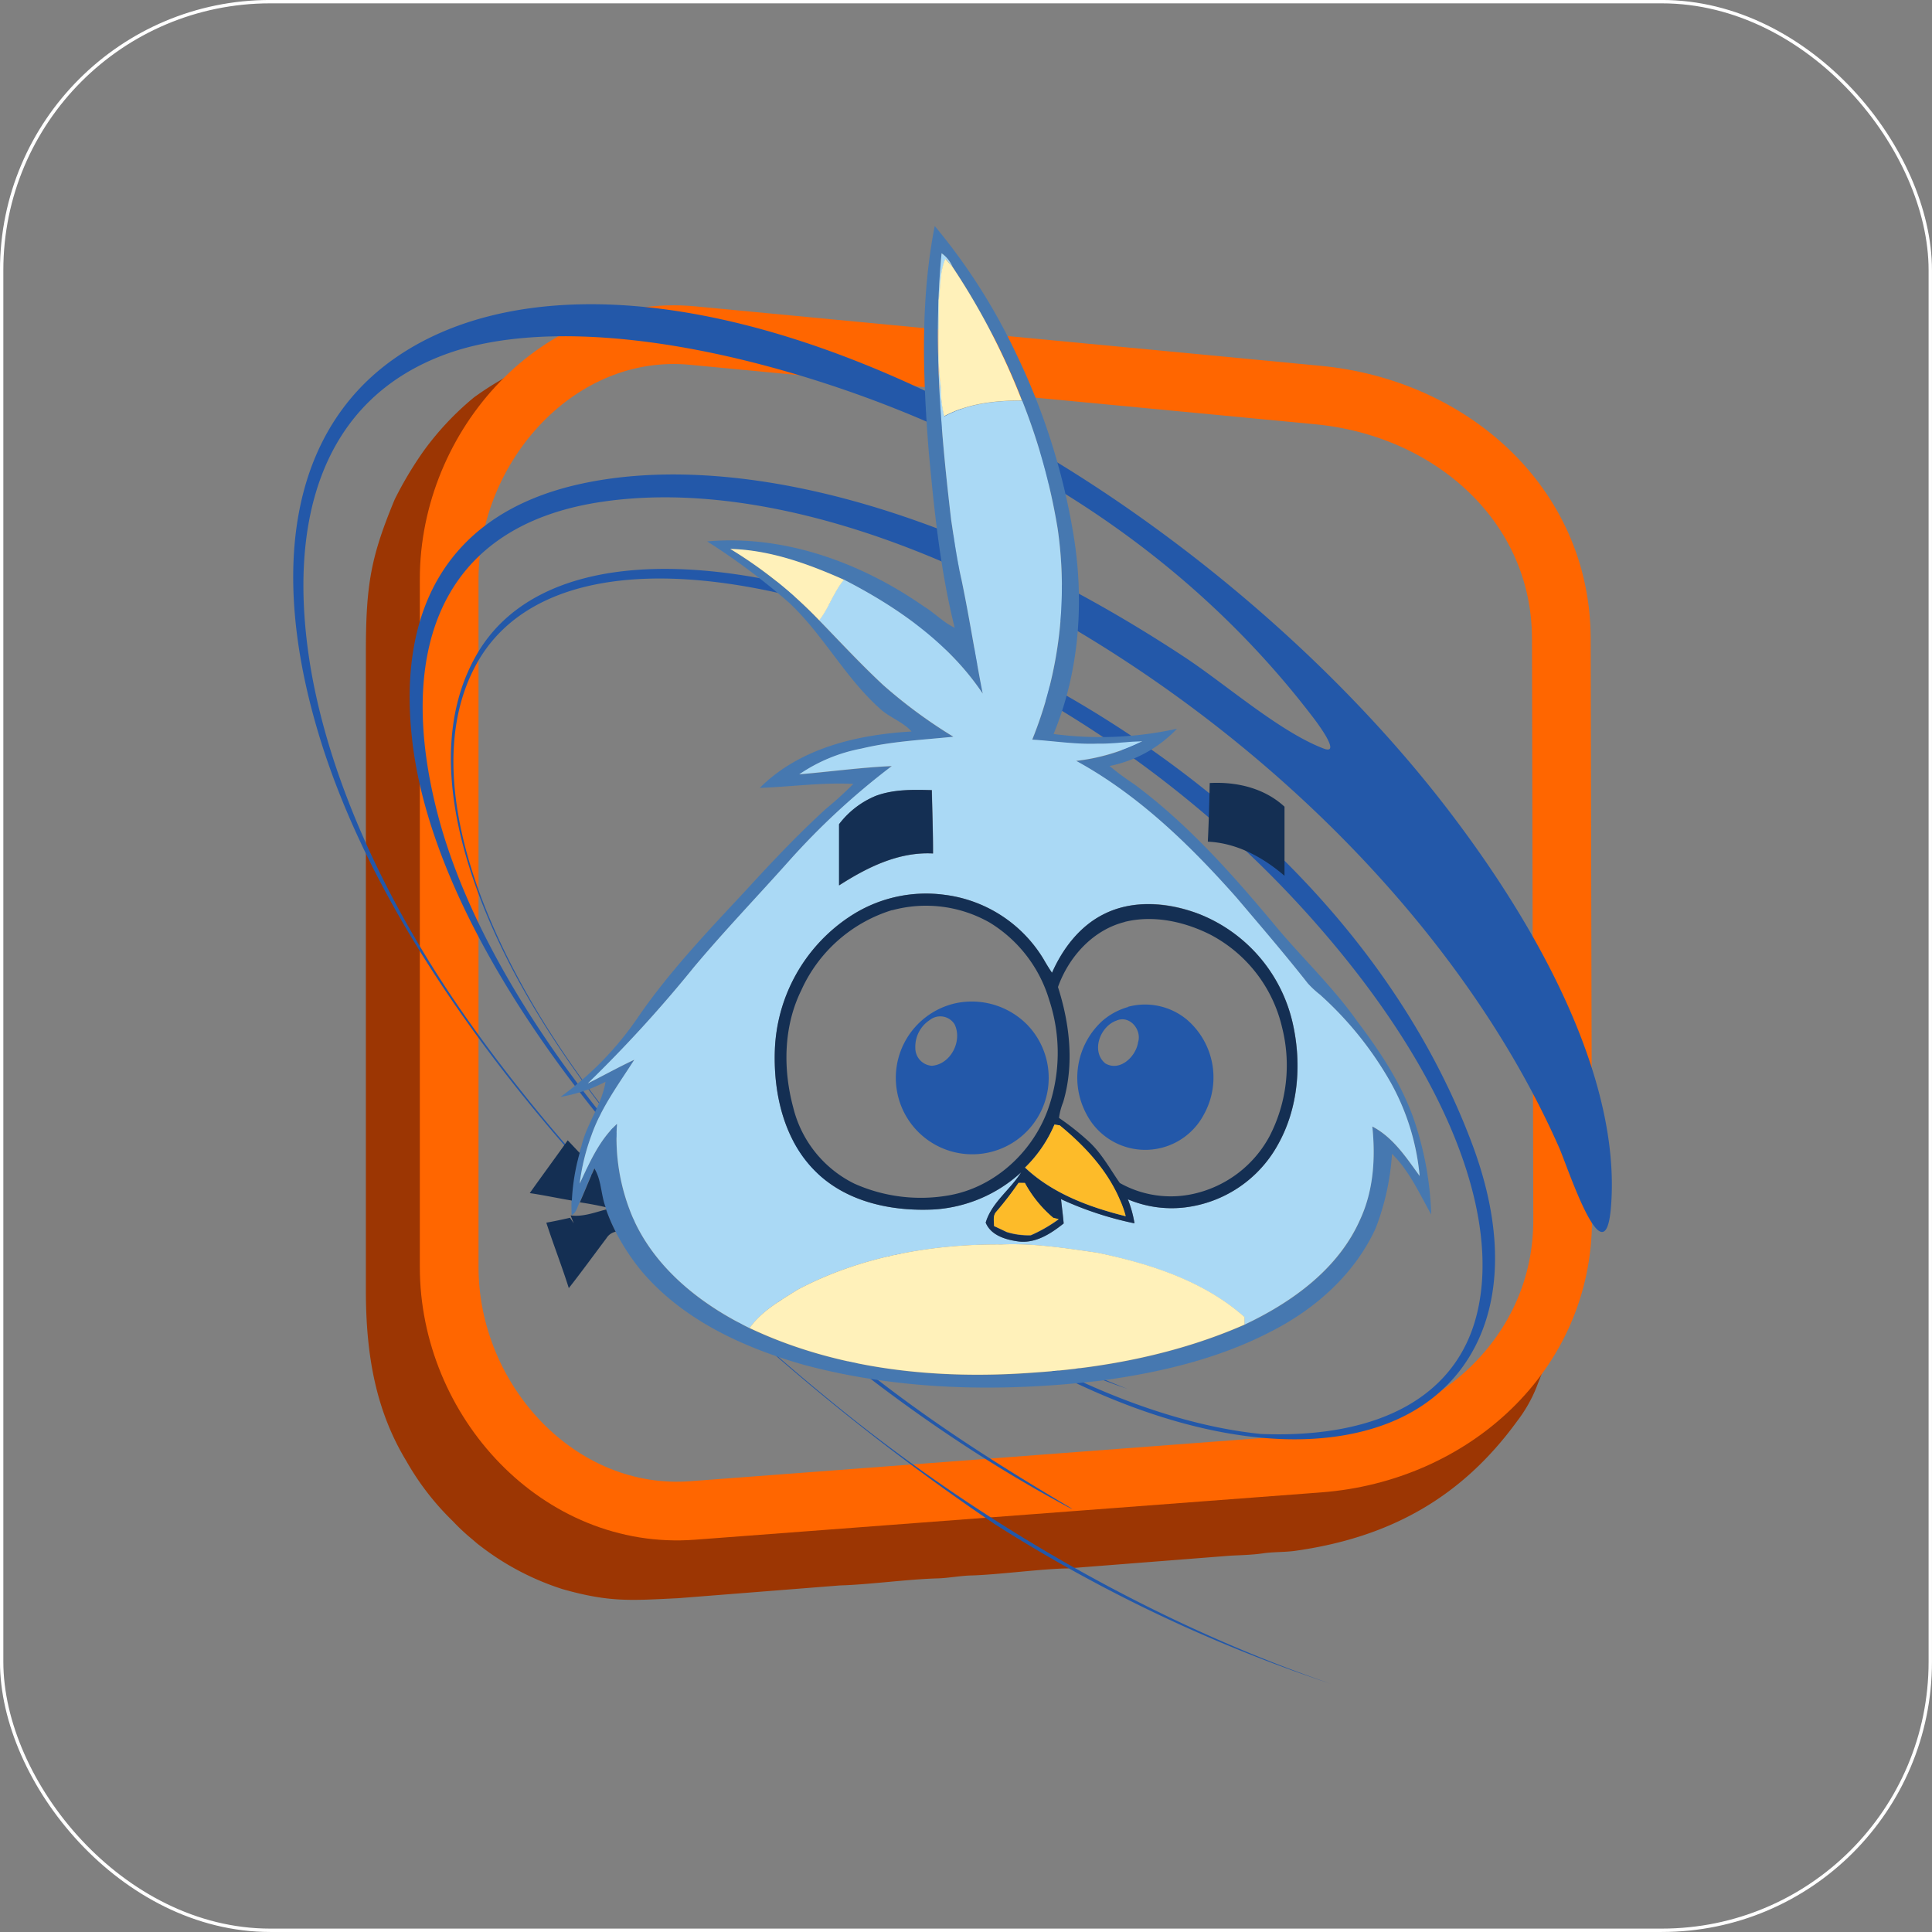 <svg id="Warstwa_1" data-name="Warstwa 1" xmlns="http://www.w3.org/2000/svg" viewBox="0 0 326.55 326.55"><rect x="0" y="0" width="326.55" height="326.55" fill="#808080" stroke="none"/><defs><style>.cls-4,.cls-7,.cls-8,.cls-9{fill-rule:evenodd}.cls-4{fill:#2358a9}.cls-7{fill:#fff1ba}.cls-8{fill:#142f53}.cls-9{fill:#fdbb29}</style></defs><rect x=".28" y=".28" width="325.98" height="325.98" rx="45.38" style="stroke:#fff;stroke-width:.57px;fill:none;stroke-miterlimit:22.93"/><path d="M196 368v107.73c0 11 1.68 20.39 6.85 28.91a45.2 45.2 0 0 0 7.85 10.15 35.35 35.35 0 0 0 3.09 2.91c.61.49.88.79 1.58 1.3a45.25 45.25 0 0 0 13.85 7.27c8 2.28 11.64 1.92 19.58 1.54l27.36-2.16c4.73-.12 11.62-1.07 16.56-1.19 1.65-.05 3.87-.45 5.52-.49 4.59-.12 12.08-1.14 16.32-1.19l27.6-2.16c1.74-.09 3.69-.13 5.38-.38 1.86-.28 3.69-.18 5.56-.44 16.18-2.28 28.19-9.16 37.44-21.85a24.23 24.23 0 0 0 3.33-5.82c.51-1.4 1.92-4.52 1.72-5.91s-2-1-3.2-2.15a7.23 7.23 0 0 0-3.35-1.88c-3 6.19-9.16 11.58-15.14 13.39a40.77 40.77 0 0 1-18.64 9.34c-5.73 1.14-19.22 1.78-25.57 2.27-1.51.11-3.7.44-5.29.47s-3.84.24-5.11.41c-3.13.42-12.35.67-15.63 1.16l-62.3 4.66c-10.49 0-19.91-6.64-25.4-15.16a36.8 36.8 0 0 1-5.56-18.92V363.65a36.67 36.67 0 0 1 5.71-19.48q.65-1 1.32-1.95c.83-6.25 2.57-10.21 9.25-15.82a7.7 7.7 0 0 0-3.72-3.63c-2.2-.94-1.29-2.31-3-1.51a51.5 51.5 0 0 0-5.69 3.59 49.06 49.06 0 0 0-8.47 9 62.1 62.1 0 0 0-4.94 8.27c-3.99 9.64-4.86 14.23-4.86 25.88Z" transform="translate(-134.16 -257.68)" style="fill-rule:evenodd;fill:#9c3603"/><path d="m251.24 314.4 105.66 10.05c22.54 2.14 41.11 18.52 41.16 41.16l.22 98.21c.05 22.63-18.59 39.44-41.16 41.16l-105.88 8c-22.57 1.72-41.16-18.52-41.16-41.16V355.56c0-22.64 18.62-43.31 41.16-41.16Z" transform="translate(-134.16 -257.68)" style="stroke:#f60;stroke-width:9.92px;fill-rule:evenodd;fill:none;stroke-miterlimit:22.93"/><path class="cls-4" d="M302.42 515.37a383.69 383.69 0 0 1-70-60.86c-20.31-22.74-37.08-48.18-44.49-73.06-8.43-28.3-4.22-51.09 12.78-63.09 21-14.86 60.43-13.5 110.38 16.4 24.82 14.86 50.07 36.36 68.45 60.61 17.82 23.49 28.56 47.43 26.89 66.54-1.07 12.25-7.39-7.26-8.76-10.3-13.82-31.27-40.67-60.81-73.16-82.13-31.6-20.74-63.7-30.64-88.5-27-28.5 4.14-34.69 26.58-27.89 52.74 5.19 20 19.56 43.55 41.28 66.32 3.21 3.36 7.64 8 11.57 11.3 0 0-1.61-1.56-2-2-17.11-17-30.88-34.73-39.09-51.06-9.46-18.82-13-37.49-5.32-51.16 10.1-18.09 39.32-19.18 74.61-5.45 39.38 15.33 78.23 46.24 93.83 87.91 8.92 23.84 1.59 40.86-14 47.07-13.3 5.29-32.95 3.35-55.66-8-17.67-8.82-41.75-28.12-47.78-42.28-1.17-2.73 2.2 2.09 2.73 2.71 13.34 17.66 35.19 33.67 56.44 41.85-14.87-5-29.55-14.13-42.36-25.29-5.61-4.9 2.58 3.13 3.41 3.84 18 16.09 42.59 27.21 61.54 29.07 19.95.79 33.12-6.36 36.5-20.41 4-16.51-4.9-41-28.54-67.35-25.59-28.49-58.68-46.9-87.38-53.88-25.67-6.23-45.31-2.65-53.13 11.37-8.55 15.33-2.45 37.81 10.24 58.95 11.24 18.7 29.24 38.92 50.82 56.82 13.16 10.91 25.12 18.58 39.31 27 .77.46-.72-.27-.84-.36-27.27-14.65-52.72-36-71.57-57.16-20.17-22.65-36.14-49-38.86-71.9-2.8-23.57 7-38.65 27.63-43.48 24.43-5.72 61.7 2 102.73 29 7 4.59 16.21 12.73 23.68 15.56 3.27 1.24-1.8-5.27-2-5.52-22.35-29.17-52.55-46.4-81.41-55.93-26.92-8.88-50.38-10.52-64.89-5.25-21 7.63-26.76 28-23.17 51.63 2.9 19 12.35 40.41 26.58 60.63 16.89 24 39.55 47 63.73 66.48 24.54 19.74 53.06 35.93 82.28 46a255.65 255.65 0 0 1-56.61-26.88Z" transform="translate(-134.16 -257.68)"/><path d="M292.2 295.94a100.86 100.86 0 0 1 13.8 21.71 112.14 112.14 0 0 1 9.57 30.2c1.89 11.32 1.07 23.23-3.33 33.89a60 60 0 0 0 20.86-.89 21.56 21.56 0 0 1-11.4 6.3 46.31 46.31 0 0 0 4.15 3.07c9 6.68 16.47 15.07 23.61 23.62 4.58 5.56 9.88 10.5 14.05 16.39 4 5.29 7.73 10.9 9.82 17.23a55.18 55.18 0 0 1 2.74 15.5c-2-3.55-3.7-7.38-6.63-10.25a42.49 42.49 0 0 1-2.75 12.54c-3.49 7.67-10.06 13.55-17.46 17.36-8.95 4.7-18.93 7.05-28.88 8.41-16.75 2-34 1.73-50.37-2.67-10.22-2.92-20.46-7.6-27.44-15.89a38.21 38.21 0 0 1-4.32-6.57 28.35 28.35 0 0 1-1.61-3.76l-.13-.41c-.8-2.14-.69-4.57-1.89-6.54-.86 1.89-1.62 3.82-2.46 5.72-.39.76-.54 1.73-1.36 2.19 0-.84-.05-1.66 0-2.49a35.3 35.3 0 0 1 1.66-9.17c.88-3.82 3.45-7 4.08-10.91a26 26 0 0 1-7.61 2.56 54.16 54.16 0 0 0 12.95-13.25c5.38-7.89 12-14.81 18.5-21.79 4.31-4.72 8.71-9.36 13.43-13.67a60.9 60.9 0 0 0 4.61-4.19c-5.28-.28-10.54.49-15.81.67 6.72-6.72 16.46-9 25.65-9.53-1.51-1.7-3.85-2.4-5.49-4-5.83-5.26-9.49-12.43-15.22-17.78a112.43 112.43 0 0 0-13.83-10.35c13.09-1.16 26.11 3.63 36.73 11.06 1.77 1.08 3.21 2.65 5.1 3.53-2.43-9.74-3.45-19.76-4.38-29.74-1-12.68-1.46-25.58 1-38.12Zm1.11 4.55c-1.45 15-.14 30.15 1.62 45.1.51 3.34 1 6.69 1.73 10 1.36 6.42 2.3 12.93 3.63 19.36-5.73-8.57-14.42-14.62-23.48-19.27-6.07-2.7-12.5-5-19.22-5.21a74.22 74.22 0 0 1 15 12.07c3.58 3.72 7.09 7.52 10.88 11a83.84 83.84 0 0 0 11.82 8.7c-5.19.5-10.44.73-15.53 2a27.71 27.71 0 0 0-10.51 4.35c5.21-.44 10.4-1.16 15.63-1.39a122.42 122.42 0 0 0-17.46 16.14c-5.33 6-10.87 11.74-16 17.87a222 222 0 0 1-17.93 19.63c2.62-1.35 5.2-2.79 7.87-4-2.63 4.11-5.6 8.09-7.23 12.74a36.06 36.06 0 0 0-2 8.19c1.7-3.6 3.29-7.36 6.31-10.09a34.13 34.13 0 0 0 2.74 16c3.8 8.47 11.46 14.55 19.66 18.51 14.84 7 31.7 8.75 47.93 7.54 12.23-.81 24.46-3.17 35.73-8.11 8.09-3.82 16-9.47 19.62-17.91 2.2-4.88 2.52-10.35 2-15.59 3.5 1.83 5.72 5.25 8 8.36a39.82 39.82 0 0 0-4.85-15.72 58.92 58.92 0 0 0-12-14.93 16.24 16.24 0 0 1-2.06-1.91c-3.89-4.95-8-9.71-12.06-14.51-7.88-8.89-16.58-17.35-27.08-23.09a33.46 33.46 0 0 0 11.15-3.3c-2.52 0-5 .45-7.53.39-3.7.15-7.36-.45-11.05-.68a68.81 68.81 0 0 0 4.3-35.64 104.44 104.44 0 0 0-6-21.66 117.06 117.06 0 0 0-11.72-22.57 5.23 5.23 0 0 0-1.91-2.37Z" transform="translate(-134.16 -257.68)" style="fill:#4678b0;fill-rule:evenodd"/><path d="M293.31 300.49a5.23 5.23 0 0 1 1.85 2.32l-1.16-1.37c-1 2.16-.79 4.66-1.13 7 0 4.94-.29 9.9.38 14.8a18.1 18.1 0 0 0 .54 4.82c4-2.18 8.63-2.67 13.14-2.67a104.44 104.44 0 0 1 6 21.66 68.81 68.81 0 0 1-4.3 35.64c3.69.23 7.35.83 11.05.68 2.52.06 5-.36 7.53-.39a33.46 33.46 0 0 1-11.15 3.3c10.5 5.74 19.2 14.2 27.08 23.09 4.07 4.8 8.17 9.56 12.06 14.51a16.24 16.24 0 0 0 2.06 1.91 58.92 58.92 0 0 1 12 14.93 39.82 39.82 0 0 1 4.85 15.72c-2.26-3.11-4.48-6.53-8-8.36.55 5.24.23 10.71-2 15.59-3.67 8.44-11.53 14.09-19.62 17.91v-1.29c-6.92-6.1-16-9-24.88-10.87-5.36-.77-10.77-1.63-16.2-1.39-11.84-.09-23.9 2.07-34.43 7.63-2.92 1.85-6.09 3.61-8.13 6.49-8.2-4-15.86-10-19.66-18.51a34.13 34.13 0 0 1-2.74-16c-3 2.73-4.61 6.49-6.31 10.09a36.06 36.06 0 0 1 2-8.19c1.63-4.65 4.6-8.63 7.23-12.74-2.67 1.25-5.25 2.69-7.87 4a222 222 0 0 0 17.93-19.63c5.14-6.13 10.68-11.91 16-17.87a122.42 122.42 0 0 1 17.46-16.14c-5.23.23-10.42.95-15.63 1.39a27.71 27.71 0 0 1 10.51-4.35c5.09-1.23 10.34-1.46 15.53-2a83.84 83.84 0 0 1-11.82-8.7c-3.79-3.52-7.3-7.32-10.88-11 1.66-2.11 2.44-4.78 4.18-6.86 9.06 4.65 17.75 10.7 23.48 19.27-1.26-6.4-2.26-12.91-3.6-19.33-.76-3.3-1.22-6.65-1.73-10-1.76-14.95-3.07-30.07-1.62-45.1Zm-11 91.66A14.88 14.88 0 0 0 276 397v10.34c4.75-3.05 10.08-5.71 15.88-5.4 0-3.57-.13-7.14-.2-10.7-3.13-.09-6.35-.16-9.34.92Zm-4.83 20.66a28.28 28.28 0 0 0-12.35 22.49c-.25 7.32 1.57 15.23 7 20.49 5.2 5.13 12.9 6.68 20 6.31a24 24 0 0 0 14.64-6.28c-1.81 3-4.94 5.1-6 8.51.9 2.24 3.49 2.92 5.66 3.2 2.85.3 5.39-1.36 7.52-3.06-.12-1.37-.3-2.75-.45-4.11a57.22 57.22 0 0 0 12.42 4.09 19.1 19.1 0 0 0-1.12-4.06 19 19 0 0 0 9.64 1.37 20.78 20.78 0 0 0 15.76-10.68c3.39-6.07 4-13.43 2.53-20.15a26 26 0 0 0-15.94-18.78c-5.1-2-11.14-2.48-16.13.08-4 2-6.89 5.81-8.68 9.87-.51-.75-1-1.51-1.42-2.29a22.85 22.85 0 0 0-16.77-10.89 23.33 23.33 0 0 0-16.31 3.89Z" transform="translate(-134.16 -257.68)" style="fill:#aad9f5;fill-rule:evenodd"/><path class="cls-7" d="M292.82 308.43c.34-2.33.15-4.83 1.13-7l1.21 1.37a117.06 117.06 0 0 1 11.72 22.57c-4.51 0-9.1.49-13.14 2.67a18.1 18.1 0 0 1-.54-4.82c-.67-4.89-.34-9.85-.38-14.79ZM257.59 350.46c6.72.17 13.15 2.51 19.22 5.21-1.74 2.08-2.52 4.75-4.18 6.86a74.22 74.22 0 0 0-15.04-12.07ZM269 475.65c10.53-5.56 22.59-7.72 34.43-7.63 5.43-.24 10.84.62 16.2 1.39 8.89 1.84 18 4.77 24.88 10.87v1.29c-11.27 4.94-23.5 7.3-35.73 8.11-16.23 1.21-33.09-.5-47.93-7.54 2.05-2.88 5.22-4.64 8.15-6.49Z" transform="translate(-134.16 -257.68)"/><path class="cls-8" d="M338.31 399.94c.16-3.3.25-6.61.32-9.91 4.53-.25 9.24.85 12.64 4v11.68c-3.63-3.14-8.08-5.55-12.96-5.77ZM282.31 392.15c3-1.08 6.21-1 9.34-.92.07 3.56.22 7.13.2 10.7-5.8-.31-11.13 2.35-15.88 5.4v-10.34a14.88 14.88 0 0 1 6.34-4.84ZM277.48 412.81a23.33 23.33 0 0 1 16.3-3.89 22.85 22.85 0 0 1 16.77 10.89c.45.78.91 1.54 1.42 2.29 1.79-4.06 4.65-7.83 8.68-9.87 5-2.56 11-2 16.13-.08a26 26 0 0 1 15.94 18.78c1.45 6.72.86 14.08-2.53 20.15a20.78 20.78 0 0 1-15.76 10.68 19 19 0 0 1-9.64-1.37 19.1 19.1 0 0 1 1.12 4.06 57.22 57.22 0 0 1-12.42-4.09c.15 1.36.33 2.74.45 4.11-2.13 1.7-4.67 3.36-7.52 3.06-2.17-.28-4.76-1-5.66-3.2 1-3.41 4.15-5.55 6-8.51a24 24 0 0 1-14.64 6.28c-7.07.37-14.77-1.18-20-6.31-5.41-5.26-7.23-13.17-7-20.49a28.28 28.28 0 0 1 12.35-22.49Zm7.45-1.3a24.85 24.85 0 0 0-15.35 13.58c-3 6.1-3.09 13.3-1.35 19.77a19.53 19.53 0 0 0 10.31 12.87 27.47 27.47 0 0 0 15.95 2c7.6-1.3 14-7.1 16.69-14.24a28.48 28.48 0 0 0 .3-18.85 23 23 0 0 0-10-13 21.77 21.77 0 0 0-16.52-2.11Zm39.36 2c-5.38 1.33-9.48 5.88-11.31 11 2 6.24 2.77 13.09.88 19.45a11.33 11.33 0 0 0-.71 2.67 44 44 0 0 1 5.05 4c2.17 2 3.56 4.61 5.23 7a17.58 17.58 0 0 0 12.57 1.81 19.37 19.37 0 0 0 12.75-9.73 26.1 26.1 0 0 0 2.11-18.37 23.79 23.79 0 0 0-12.15-15.7c-4.41-2.21-9.6-3.34-14.46-2.14Zm-11.9 34.25a22.39 22.39 0 0 1-5 7.27c4.67 4.4 10.91 6.7 17 8.22a17.28 17.28 0 0 0-1-2.8c-2.16-5-6-9.11-10.15-12.55l-.9-.14Zm-6.08 9.86a57.22 57.22 0 0 1-3.75 4.9c-.62.66-.39 1.6-.38 2.42.71.31 1.41.64 2.12 1a12.32 12.32 0 0 0 4.09.55 24.8 24.8 0 0 0 4.71-2.71l-.91-.22a20.39 20.39 0 0 1-4.8-5.9ZM223.7 459.34c2.13-3 4.3-5.94 6.42-8.92l2 2.12c.09-.27.28-.83.36-1.11a35.3 35.3 0 0 0-1.66 9.17c-2.39-.4-4.74-.91-7.12-1.26ZM232.17 460.9c.84-1.9 1.6-3.83 2.46-5.72 1.2 2 1.09 4.4 1.89 6.54-1.44-.34-2.89-.6-4.35-.82ZM230.61 463.11c2.07.29 4.06-.51 6-1a28.35 28.35 0 0 0 1.61 3.76 2.38 2.38 0 0 0-1.56 1.1c-2.12 2.81-4.18 5.66-6.36 8.43-1.17-3.72-2.6-7.35-3.8-11.06 1.32-.24 2.65-.52 4-.83l.63.94c-.13-.33-.39-1-.52-1.34Z" transform="translate(-134.16 -257.68)"/><path class="cls-4" d="M295.77 427.23a13.16 13.16 0 0 1 12.06 3.7 12.92 12.92 0 1 1-12.06-3.7Zm-4.45 2.85a5.39 5.39 0 0 0-2.45 4.74 3 3 0 0 0 2.77 3c3.18-.21 5.24-4.17 3.87-7a2.85 2.85 0 0 0-4.19-.74ZM324.82 427.85a11.08 11.08 0 0 1 9.94 2.16 12.88 12.88 0 0 1 2.91 15.99 11.2 11.2 0 0 1-19.87 0 13 13 0 0 1 2.67-15.76 11.31 11.31 0 0 1 4.35-2.35Zm-2 2.35c-2.74 1-4.28 5.18-1.85 7.21 2.46 1.47 5.2-1.14 5.55-3.57.67-2.12-1.45-4.67-3.69-3.64Z" transform="translate(-134.16 -257.68)"/><path class="cls-9" d="m312.39 447.75.9.14c4.19 3.44 8 7.51 10.15 12.55a17.28 17.28 0 0 1 1 2.8c-6.12-1.52-12.36-3.82-17-8.22a22.39 22.39 0 0 0 4.95-7.27ZM306.31 457.61h1.08a20.39 20.39 0 0 0 4.8 5.9l.91.22a24.8 24.8 0 0 1-4.71 2.71 12.32 12.32 0 0 1-4.09-.55c-.71-.33-1.41-.66-2.12-1 0-.82-.24-1.76.38-2.42a57.22 57.22 0 0 0 3.75-4.86Z" transform="translate(-134.16 -257.68)"/></svg>